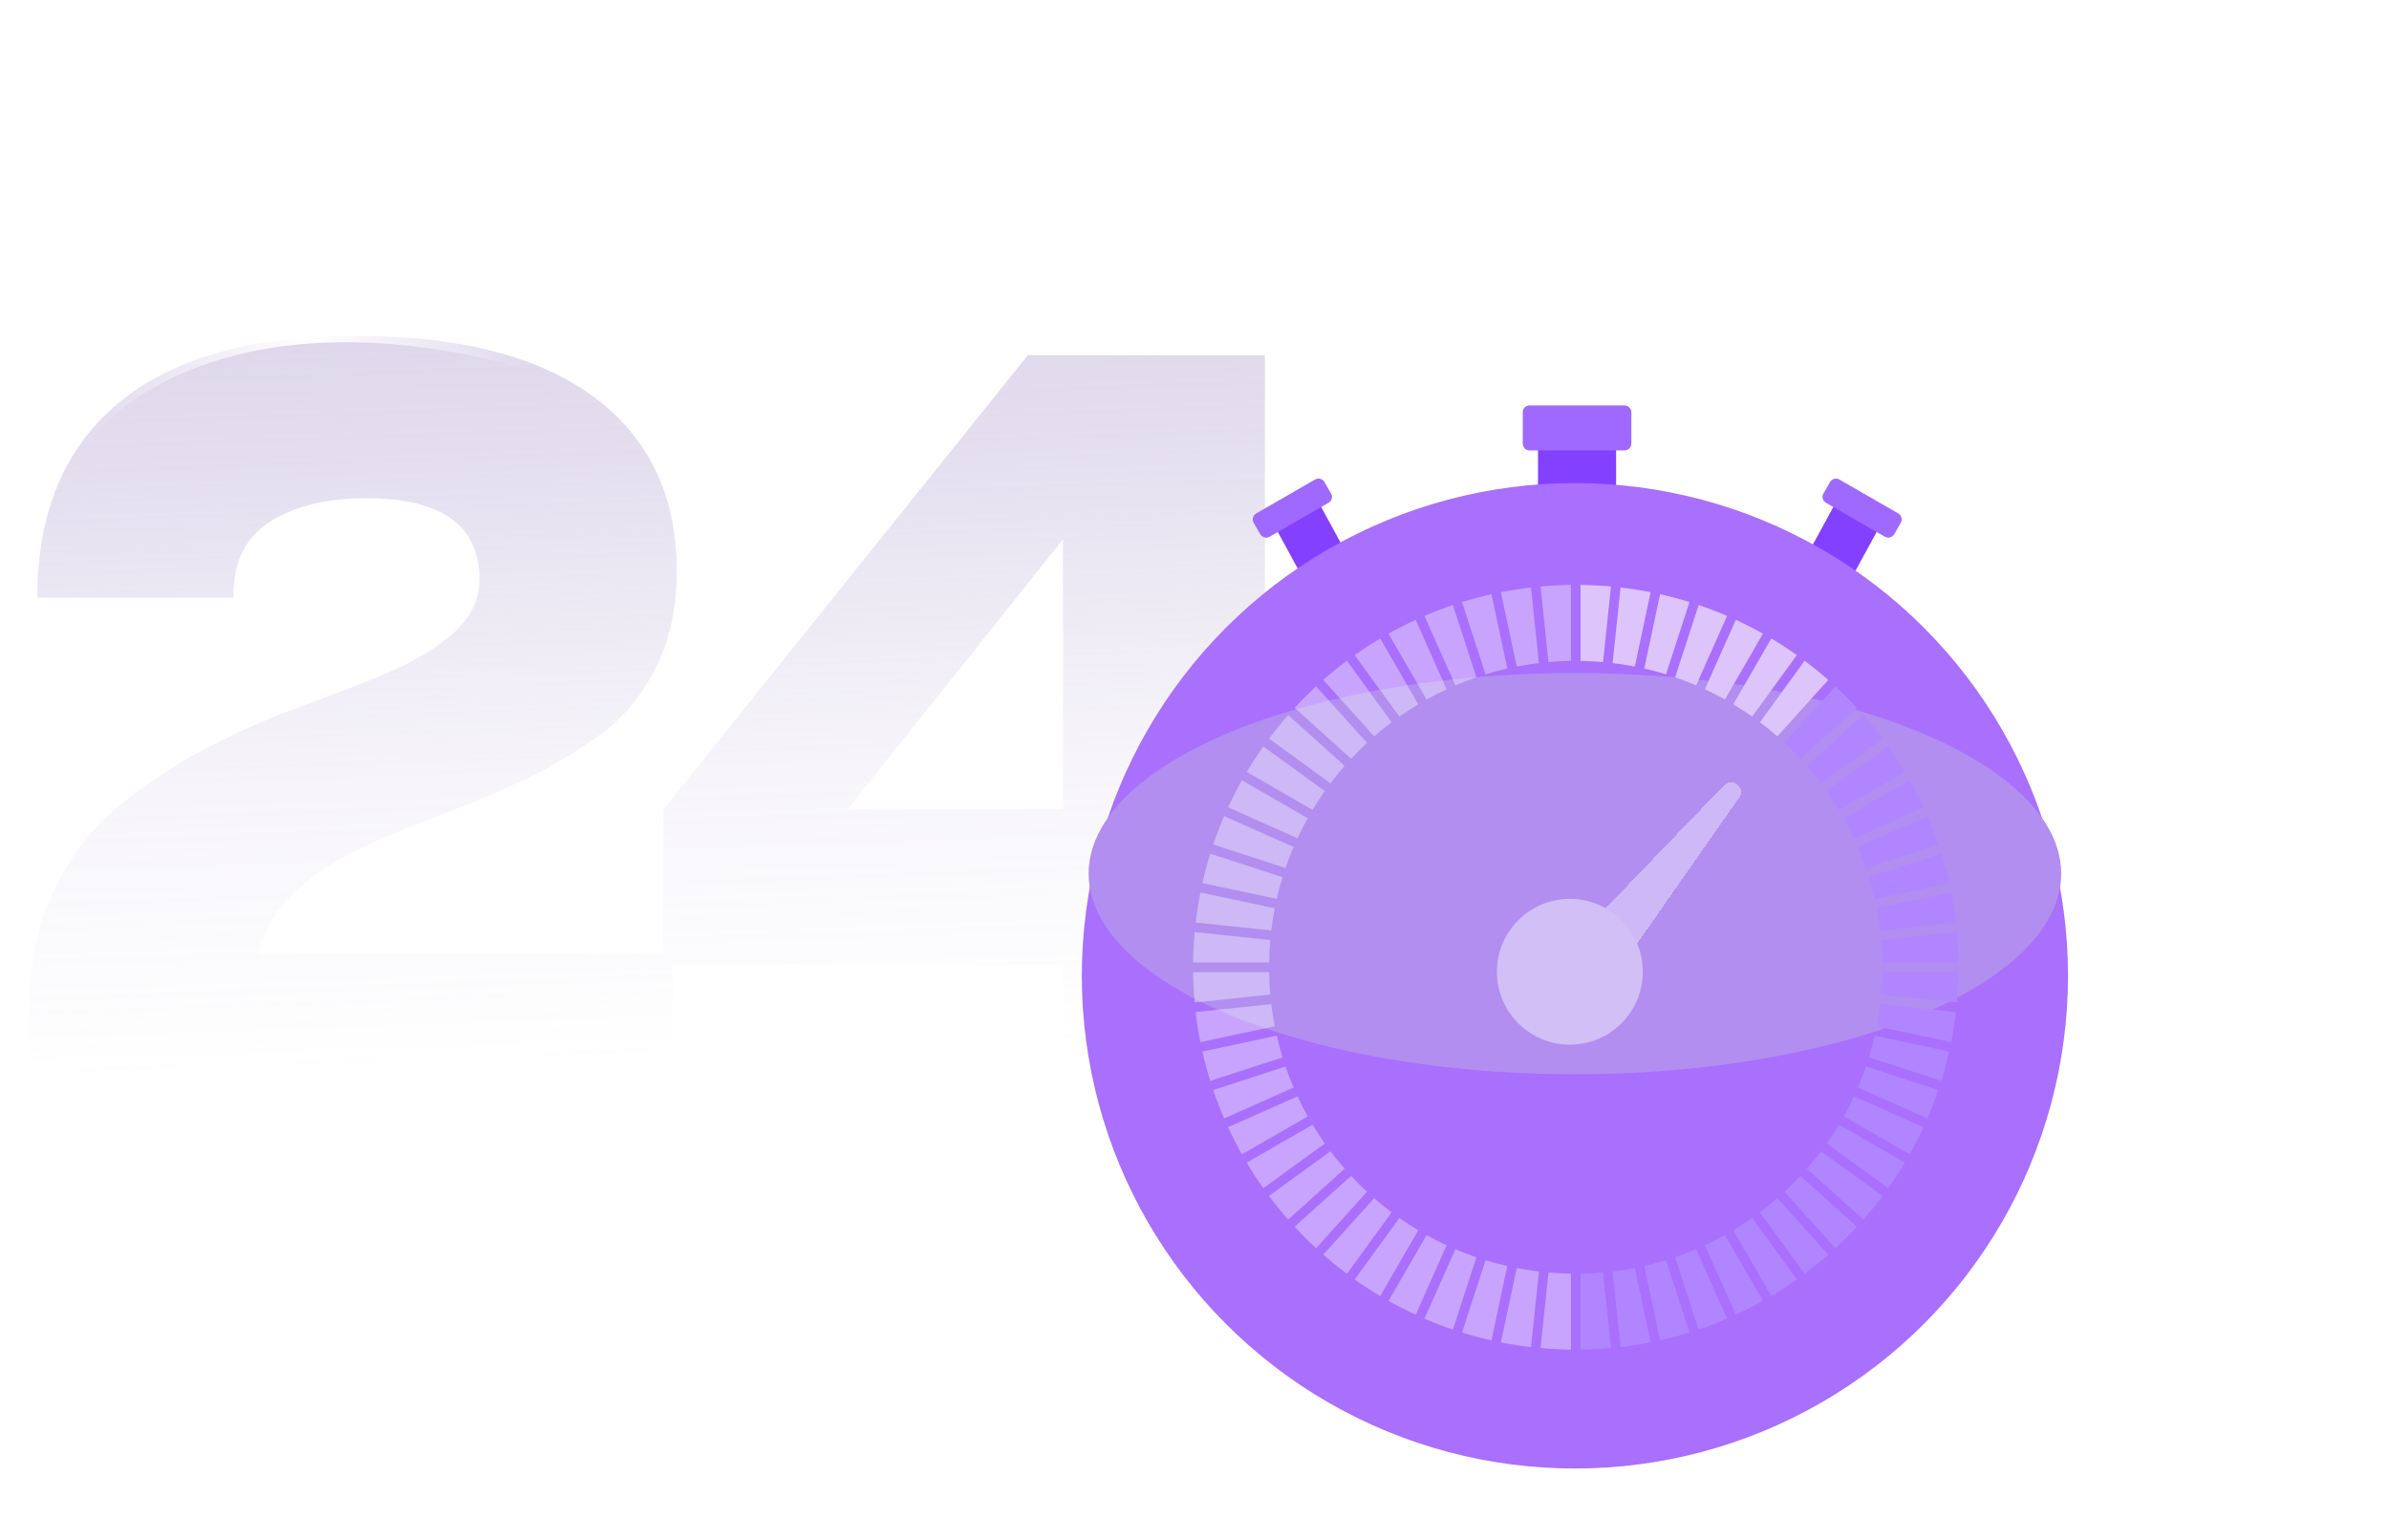 <svg width="366" height="236" viewBox="0 0 366 236" fill="none" xmlns="http://www.w3.org/2000/svg">
<path d="M103.678 87.469C103.678 93.109 102.631 98.022 100.537 102.211C98.442 106.4 95.623 109.864 92.159 112.442C88.614 115.02 84.748 117.356 80.559 119.37C76.37 121.384 72.02 123.236 67.589 124.848C63.158 126.539 59.05 128.231 55.264 130.003C51.397 131.775 48.094 133.95 45.194 136.689C42.294 139.428 40.361 142.65 39.475 146.195H103.034V169.959H4.433V154.976C4.433 148.128 5.641 142.006 8.219 136.609C10.716 131.292 14.019 126.942 18.128 123.559C22.155 120.256 26.667 117.275 31.581 114.697C36.494 112.12 41.408 109.945 46.322 108.172C51.156 106.4 55.667 104.709 59.775 102.936C63.803 101.164 67.106 99.15 69.683 96.814C72.181 94.478 73.47 91.82 73.47 88.839C73.47 80.542 67.67 76.353 56.15 76.353C50.028 76.353 45.114 77.561 41.328 79.978C37.542 82.394 35.689 86.261 35.769 91.578H5.722C5.722 78.608 9.83 68.7 18.128 61.772C26.344 54.925 38.508 51.461 54.62 51.461C70.409 51.461 82.492 54.603 90.95 60.806C99.409 67.089 103.678 75.95 103.678 87.469ZM193.788 124.042H210.302V147.806H193.788V169.959H162.855V147.806H101.632V124.042L157.457 54.441H193.788V124.042ZM129.827 124.042H162.855V82.636L129.827 124.042Z" fill="url(#paint0_linear_147_11889)"/>
<path d="M12.524 67.769C18.43 58.958 40.468 44.24 81.367 55.859" stroke="url(#paint1_linear_147_11889)" stroke-width="1.743"/>
<g style="mix-blend-mode:screen" clip-path="url(#clip0_147_11889)">
<path d="M195.307 80.683L199.747 88.827C201.987 87.593 204.26 86.427 206.566 85.33L201.854 76.686L195.307 80.683Z" fill="#8440FF"/>
<path d="M195.344 81.766L195.752 81.535L196.161 81.303L201.876 77.995L202.285 77.763L202.693 77.531L203.539 77.043C203.777 76.904 203.951 76.678 204.022 76.412C204.093 76.146 204.056 75.863 203.919 75.625L202.902 73.862C202.764 73.623 202.537 73.449 202.271 73.378C202.005 73.306 201.721 73.343 201.482 73.48L192.441 78.689C192.203 78.827 192.029 79.054 191.958 79.32C191.887 79.585 191.923 79.868 192.06 80.107L193.078 81.869C193.216 82.107 193.443 82.281 193.709 82.352C193.975 82.423 194.258 82.387 194.497 82.25L195.344 81.766Z" fill="#9F69FF"/>
<path d="M287.964 80.683L283.525 88.827C281.285 87.593 279.012 86.427 276.706 85.33L281.418 76.686L287.964 80.683Z" fill="#8440FF"/>
<path d="M287.93 81.766L287.521 81.535L287.112 81.303L281.398 77.995L280.989 77.763L280.58 77.531L279.734 77.043C279.496 76.905 279.323 76.678 279.251 76.412C279.18 76.147 279.216 75.864 279.353 75.625L280.371 73.862C280.509 73.624 280.736 73.45 281.002 73.378C281.268 73.307 281.551 73.343 281.79 73.48L290.832 78.689C291.07 78.828 291.244 79.054 291.315 79.32C291.386 79.586 291.349 79.869 291.212 80.107L290.194 81.869C290.056 82.107 289.829 82.281 289.563 82.352C289.297 82.423 289.014 82.387 288.775 82.25L287.93 81.766Z" fill="#9F69FF"/>
<path d="M235.625 74.868C239.602 74.445 243.612 74.445 247.589 74.868V67.851H235.625V74.868Z" fill="#8440FF"/>
<path d="M235.297 69.021H248.892C249.166 69.021 249.429 68.913 249.623 68.719C249.816 68.525 249.925 68.263 249.925 67.989V63.167C249.925 62.893 249.816 62.63 249.623 62.437C249.429 62.243 249.166 62.134 248.892 62.134H234.322C234.186 62.134 234.052 62.161 233.926 62.213C233.801 62.264 233.687 62.34 233.591 62.436C233.495 62.532 233.418 62.646 233.366 62.772C233.314 62.897 233.288 63.031 233.288 63.167V67.989C233.288 68.124 233.314 68.259 233.366 68.384C233.418 68.51 233.495 68.623 233.591 68.719C233.687 68.815 233.801 68.891 233.926 68.943C234.052 68.995 234.186 69.022 234.322 69.021H235.297Z" fill="#9F69FF"/>
<path d="M200.957 173.149L190.864 178.973C191.661 180.312 192.51 181.615 193.412 182.883L202.841 176.037C202.177 175.099 201.549 174.137 200.957 173.149Z" fill="#E4FFD5"/>
<path d="M281.602 124.918L291.696 119.092C290.897 117.754 290.048 116.451 289.147 115.183L279.719 122.028C280.381 122.967 281.008 123.93 281.602 124.918Z" fill="#AF82FF"/>
<path d="M278.854 120.84L288.282 113.998C287.351 112.752 286.371 111.544 285.342 110.376L276.682 118.166C277.439 119.029 278.163 119.92 278.854 120.84Z" fill="#AF82FF"/>
<path d="M198.652 168.807L188.004 173.544C188.658 174.961 189.365 176.346 190.127 177.7L200.224 171.876C199.663 170.877 199.139 169.854 198.652 168.807Z" fill="#E4FFD5"/>
<path d="M195.475 159.517L184.071 161.938C184.414 163.464 184.818 164.965 185.281 166.442L196.368 162.841C196.028 161.752 195.731 160.643 195.475 159.517Z" fill="#E4FFD5"/>
<path d="M242.016 102.084C243.175 102.102 244.322 102.161 245.459 102.261L246.675 90.677C245.139 90.538 243.585 90.457 242.014 90.436L242.016 102.084Z" fill="#AF82FF"/>
<path d="M275.697 117.071L284.357 109.278C283.301 108.136 282.201 107.037 281.057 105.98L273.26 114.634C274.103 115.417 274.915 116.229 275.697 117.071Z" fill="#AF82FF"/>
<path d="M196.817 164.242L185.731 167.841C186.233 169.321 186.791 170.773 187.406 172.197L198.054 167.459C197.603 166.408 197.191 165.336 196.817 164.242Z" fill="#E4FFD5"/>
<path d="M287.928 143.393L299.519 142.177C299.337 140.621 299.095 139.084 298.794 137.568L287.393 139.99C287.612 141.108 287.791 142.243 287.928 143.393Z" fill="#AF82FF"/>
<path d="M194.632 154.673L183.042 155.891C183.222 157.445 183.464 158.981 183.767 160.499L195.167 158.078C194.949 156.955 194.77 155.821 194.632 154.673Z" fill="#E4FFD5"/>
<path d="M214.259 187.453L207.405 196.875C208.674 197.773 209.978 198.622 211.318 199.422L217.145 189.334C216.16 188.74 215.198 188.113 214.259 187.453Z" fill="#E4FFD5"/>
<path d="M287.089 138.55L298.489 136.129C298.146 134.603 297.745 133.101 297.284 131.621L286.198 135.222C286.534 136.314 286.831 137.424 287.089 138.55Z" fill="#AF82FF"/>
<path d="M218.424 190.069L212.596 200.156C213.949 200.916 215.335 201.623 216.754 202.277L221.495 191.636C220.45 191.151 219.426 190.629 218.424 190.069Z" fill="#E4FFD5"/>
<path d="M285.743 133.822L296.83 130.221C296.329 128.742 295.771 127.29 295.155 125.866L284.506 130.605C284.957 131.658 285.37 132.731 285.743 133.822Z" fill="#AF82FF"/>
<path d="M283.906 129.261L294.554 124.522C293.9 123.106 293.192 121.721 292.429 120.366L282.336 126.191C282.896 127.192 283.42 128.215 283.906 129.261Z" fill="#AF82FF"/>
<path d="M206.86 180.996L198.202 188.785C199.257 189.928 200.356 191.027 201.501 192.083L209.298 183.428C208.457 182.65 207.644 181.839 206.86 180.996Z" fill="#E4FFD5"/>
<path d="M203.7 177.227L194.272 184.073C195.205 185.32 196.185 186.527 197.212 187.696L205.872 179.903C205.119 179.039 204.395 178.147 203.7 177.227Z" fill="#E4FFD5"/>
<path d="M210.393 184.417L202.596 193.068C203.764 194.094 204.972 195.073 206.221 196.007L213.071 186.585C212.152 185.895 211.26 185.172 210.393 184.417Z" fill="#E4FFD5"/>
<path d="M252.752 91.555C251.235 91.254 249.698 91.012 248.141 90.83L246.922 102.414C248.071 102.55 249.207 102.728 250.329 102.948L252.752 91.555Z" fill="#AF82FF"/>
<path d="M209.298 114.634L201.499 105.98C200.357 107.036 199.257 108.135 198.2 109.278L206.858 117.071C207.643 116.23 208.456 115.418 209.298 114.634Z" fill="#E4FFD5"/>
<path d="M217.149 108.736L211.322 98.647C209.983 99.445 208.678 100.294 207.409 101.194L214.259 110.618C215.198 109.955 216.161 109.328 217.149 108.736Z" fill="#E4FFD5"/>
<path d="M202.839 122.029L193.41 115.184C192.513 116.451 191.663 117.754 190.862 119.094L200.955 124.918C201.549 123.932 202.178 122.969 202.839 122.029Z" fill="#E4FFD5"/>
<path d="M205.876 118.166L197.212 110.372C196.188 111.539 195.21 112.748 194.276 113.999L203.699 120.841C204.394 119.921 205.12 119.03 205.876 118.166Z" fill="#E4FFD5"/>
<path d="M213.069 111.481L206.219 102.057C204.972 102.989 203.763 103.968 202.594 104.995L210.391 113.651C211.258 112.896 212.15 112.172 213.069 111.481Z" fill="#E4FFD5"/>
<path d="M221.495 106.431L216.754 95.789C215.337 96.442 213.951 97.149 212.596 97.91L218.424 107.998C219.425 107.438 220.448 106.916 221.495 106.431Z" fill="#E4FFD5"/>
<path d="M229.807 91.555L232.23 102.948C233.352 102.73 234.487 102.552 235.636 102.414L234.417 90.83C232.858 91.011 231.321 91.252 229.807 91.555Z" fill="#E4FFD5"/>
<path d="M230.789 103.252L228.372 91.859C226.841 92.202 225.335 92.603 223.854 93.062L227.455 104.142C228.551 103.807 229.662 103.51 230.789 103.252Z" fill="#E4FFD5"/>
<path d="M226.056 104.597L222.454 93.517C220.974 94.018 219.521 94.576 218.096 95.191L222.837 105.832C223.893 105.382 224.966 104.97 226.056 104.597Z" fill="#E4FFD5"/>
<path d="M196.362 135.222L185.281 131.621C184.818 133.099 184.416 134.602 184.077 136.129L195.475 138.55C195.73 137.425 196.026 136.315 196.362 135.222Z" fill="#E4FFD5"/>
<path d="M264.136 107.999L269.958 97.907C268.605 97.148 267.219 96.441 265.8 95.786L261.059 106.428C262.109 106.916 263.134 107.44 264.136 107.999Z" fill="#AF82FF"/>
<path d="M194.477 144.857L182.888 143.636C182.747 145.172 182.667 146.724 182.647 148.293H194.3C194.319 147.139 194.378 145.993 194.477 144.857Z" fill="#E4FFD5"/>
<path d="M288.26 148.298H299.913C299.894 146.73 299.814 145.178 299.672 143.64L288.088 144.857C288.182 145.993 288.24 147.14 288.26 148.298Z" fill="#AF82FF"/>
<path d="M200.224 126.192L190.127 120.366C189.367 121.721 188.66 123.106 188.004 124.522L198.652 129.261C199.139 128.216 199.663 127.193 200.224 126.192Z" fill="#E4FFD5"/>
<path d="M237.101 102.261C238.237 102.16 239.384 102.101 240.543 102.084V90.436C238.973 90.456 237.42 90.536 235.883 90.677L237.101 102.261Z" fill="#E4FFD5"/>
<path d="M198.054 130.605L187.406 125.866C186.792 127.29 186.234 128.742 185.731 130.221L196.817 133.822C197.191 132.73 197.603 131.657 198.054 130.605Z" fill="#E4FFD5"/>
<path d="M194.3 149.771H182.647C182.666 151.34 182.747 152.893 182.888 154.43L194.472 153.212C194.376 152.076 194.319 150.929 194.3 149.771Z" fill="#E4FFD5"/>
<path d="M195.167 139.99L183.767 137.568C183.467 139.083 183.225 140.619 183.042 142.177L194.632 143.393C194.77 142.243 194.949 141.108 195.167 139.99Z" fill="#E4FFD5"/>
<path d="M251.772 194.814L254.195 206.208C255.722 205.865 257.226 205.464 258.706 205.004L255.103 193.924C254.008 194.26 252.897 194.557 251.772 194.814Z" fill="#AF82FF"/>
<path d="M222.839 192.235L218.098 202.877C219.523 203.494 220.976 204.052 222.456 204.551L226.058 193.471C224.966 193.097 223.893 192.685 222.839 192.235Z" fill="#E4FFD5"/>
<path d="M279.721 176.037L289.149 182.883C290.048 181.617 290.897 180.314 291.698 178.974L281.605 173.149C281.011 174.136 280.383 175.098 279.721 176.037Z" fill="#AF82FF"/>
<path d="M261.063 191.636L265.804 202.277C267.222 201.624 268.608 200.917 269.962 200.156L264.135 190.069C263.133 190.627 262.109 191.149 261.063 191.636Z" fill="#AF82FF"/>
<path d="M265.409 189.331L271.236 199.42C272.577 198.622 273.881 197.773 275.149 196.873L268.299 187.45C267.361 188.109 266.397 188.736 265.409 189.331Z" fill="#AF82FF"/>
<path d="M273.26 183.432L281.057 192.087C282.201 191.031 283.301 189.932 284.357 188.788L275.697 180.996C274.916 181.838 274.104 182.65 273.26 183.432Z" fill="#AF82FF"/>
<path d="M272.167 113.652L279.965 104.997C278.796 103.971 277.588 102.992 276.341 102.059L269.495 111.481C270.411 112.171 271.301 112.895 272.167 113.652Z" fill="#AF82FF"/>
<path d="M269.495 186.586L276.345 196.009C277.592 195.077 278.801 194.097 279.97 193.071L272.172 184.416C271.304 185.172 270.411 185.895 269.495 186.586Z" fill="#AF82FF"/>
<path d="M282.338 171.876L292.429 177.7C293.19 176.346 293.898 174.961 294.551 173.544L283.903 168.807C283.42 169.854 282.898 170.877 282.338 171.876Z" fill="#AF82FF"/>
<path d="M259.72 105.832L264.46 95.191C263.036 94.577 261.584 94.019 260.102 93.517L256.5 104.597C257.595 104.97 258.668 105.381 259.72 105.832Z" fill="#AF82FF"/>
<path d="M288.081 153.209L299.664 154.427C299.805 152.891 299.885 151.338 299.905 149.769H288.26C288.24 150.928 288.18 152.075 288.081 153.209Z" fill="#AF82FF"/>
<path d="M284.506 167.463L295.155 172.2C295.769 170.778 296.327 169.326 296.83 167.845L285.743 164.242C285.37 165.335 284.957 166.409 284.506 167.463Z" fill="#AF82FF"/>
<path d="M287.393 158.078L298.794 160.499C299.095 158.983 299.337 157.447 299.519 155.891L287.928 154.673C287.791 155.821 287.612 156.956 287.393 158.078Z" fill="#AF82FF"/>
<path d="M255.101 104.142L258.704 93.062C257.225 92.604 255.721 92.203 254.193 91.859L251.772 103.252C252.896 103.509 254.006 103.806 255.101 104.142Z" fill="#AF82FF"/>
<path d="M268.299 110.615L275.149 101.191C273.881 100.295 272.577 99.446 271.236 98.644L265.409 108.733C266.397 109.326 267.361 109.954 268.299 110.615Z" fill="#AF82FF"/>
<path d="M286.198 162.846L297.284 166.442C297.748 164.964 298.149 163.461 298.489 161.934L287.089 159.512C286.831 160.64 286.534 161.751 286.198 162.846Z" fill="#AF82FF"/>
<path d="M276.682 179.903L285.342 187.696C286.37 186.528 287.35 185.32 288.282 184.073L278.854 177.227C278.163 178.146 277.439 179.038 276.682 179.903Z" fill="#AF82FF"/>
<path d="M246.922 195.654L248.141 207.238C249.698 207.056 251.235 206.814 252.752 206.513L250.329 195.119C249.206 195.338 248.07 195.516 246.922 195.654Z" fill="#AF82FF"/>
<path d="M235.883 207.389C237.42 207.53 238.973 207.61 240.543 207.63V195.984C239.385 195.966 238.237 195.907 237.101 195.807L235.883 207.389Z" fill="#E4FFD5"/>
<path d="M229.807 206.513C231.324 206.814 232.861 207.056 234.417 207.238L235.636 195.654C234.488 195.517 233.352 195.338 232.23 195.119L229.807 206.513Z" fill="#E4FFD5"/>
<path d="M227.458 193.924L223.854 205.004C225.333 205.467 226.836 205.868 228.364 206.208L230.787 194.814C229.662 194.558 228.553 194.261 227.458 193.924Z" fill="#E4FFD5"/>
<path d="M256.5 193.471L260.102 204.551C261.582 204.049 263.035 203.491 264.46 202.877L259.72 192.235C258.668 192.685 257.595 193.096 256.5 193.471Z" fill="#AF82FF"/>
<path d="M242.014 195.984V207.63C243.584 207.612 245.138 207.531 246.675 207.389L245.457 195.812C244.321 195.908 243.173 195.965 242.014 195.984Z" fill="#AF82FF"/>
<ellipse cx="241.28" cy="149.536" rx="75.543" ry="75.507" fill="#A96FFD"/>
<ellipse cx="240.378" cy="149.716" rx="11.178" ry="11.173" fill="#E4E4E4"/>
<g filter="url(#filter0_d_147_11889)">
<path d="M263.996 121.131C265.278 119.799 267.367 121.513 266.308 123.029L245.552 152.757L238.936 147.18L263.996 121.131Z" fill="#E4E4E4"/>
</g>
</g>
<g filter="url(#filter1_f_147_11889)">
<ellipse cx="241.28" cy="133.884" rx="74.5" ry="30.75" fill="#B18EEF"/>
</g>
<g filter="url(#filter2_d_147_11889)">
<path d="M264.127 120.329C265.409 118.996 267.497 120.711 266.439 122.227L245.682 151.954L239.067 146.378L264.127 120.329Z" fill="white" fill-opacity="0.37" shape-rendering="crispEdges"/>
</g>
<path d="M201.089 172.348L190.997 178.171C191.794 179.51 192.643 180.813 193.545 182.081L202.974 175.235C202.31 174.297 201.682 173.335 201.089 172.348Z" fill="white" fill-opacity="0.37"/>
<path d="M281.732 124.116L291.826 118.29C291.028 116.952 290.178 115.649 289.278 114.381L279.85 121.226C280.512 122.165 281.139 123.128 281.732 124.116Z" fill="#B185FF"/>
<path d="M278.987 120.039L288.415 113.197C287.483 111.95 286.504 110.743 285.475 109.574L276.815 117.364C277.572 118.227 278.296 119.119 278.987 120.039Z" fill="#B185FF"/>
<path d="M198.783 168.005L188.135 172.742C188.789 174.159 189.496 175.545 190.257 176.898L200.355 171.074C199.793 170.075 199.269 169.052 198.783 168.005Z" fill="white" fill-opacity="0.37"/>
<path d="M195.606 158.715L184.202 161.137C184.545 162.663 184.949 164.164 185.412 165.64L196.499 162.04C196.159 160.95 195.861 159.842 195.606 158.715Z" fill="white" fill-opacity="0.37"/>
<path d="M242.147 101.282C243.306 101.3 244.453 101.359 245.59 101.459L246.806 89.875C245.27 89.735 243.716 89.655 242.145 89.634L242.147 101.282Z" fill="#DDC4FB"/>
<path d="M275.83 116.269L284.49 108.476C283.434 107.334 282.334 106.235 281.19 105.179L273.393 113.832C274.236 114.615 275.048 115.427 275.83 116.269Z" fill="#B185FF"/>
<path d="M196.947 163.44L185.862 167.04C186.364 168.519 186.922 169.971 187.537 171.395L198.185 166.658C197.734 165.606 197.322 164.534 196.947 163.44Z" fill="white" fill-opacity="0.37"/>
<path d="M288.059 142.592L299.65 141.375C299.467 139.819 299.226 138.283 298.925 136.766L287.524 139.188C287.743 140.306 287.922 141.441 288.059 142.592Z" fill="#B185FF"/>
<path d="M194.763 153.871L183.172 155.089C183.353 156.643 183.595 158.18 183.897 159.698L195.298 157.276C195.08 156.154 194.901 155.019 194.763 153.871Z" fill="white" fill-opacity="0.37"/>
<path d="M214.392 186.65L207.538 196.073C208.806 196.971 210.111 197.82 211.451 198.62L217.278 188.532C216.293 187.938 215.331 187.311 214.392 186.65Z" fill="white" fill-opacity="0.37"/>
<path d="M287.219 137.748L298.62 135.327C298.277 133.801 297.876 132.298 297.415 130.819L286.329 134.419C286.665 135.512 286.962 136.622 287.219 137.748Z" fill="#B185FF"/>
<path d="M218.557 189.267L212.729 199.354C214.082 200.114 215.468 200.821 216.886 201.475L221.628 190.833C220.583 190.349 219.559 189.827 218.557 189.267Z" fill="white" fill-opacity="0.37"/>
<path d="M285.874 133.02L296.961 129.419C296.46 127.94 295.902 126.488 295.286 125.064L284.637 129.802C285.088 130.856 285.501 131.928 285.874 133.02Z" fill="#B185FF"/>
<path d="M284.039 128.458L294.687 123.72C294.033 122.304 293.325 120.918 292.562 119.564L282.469 125.388C283.029 126.389 283.552 127.413 284.039 128.458Z" fill="#B185FF"/>
<path d="M206.991 180.194L198.333 187.983C199.387 189.126 200.487 190.226 201.632 191.281L209.429 182.627C208.588 181.848 207.775 181.037 206.991 180.194Z" fill="white" fill-opacity="0.37"/>
<path d="M203.831 176.425L194.403 183.271C195.336 184.518 196.316 185.725 197.343 186.894L206.003 179.101C205.25 178.237 204.526 177.345 203.831 176.425Z" fill="white" fill-opacity="0.37"/>
<path d="M210.524 183.615L202.727 192.267C203.895 193.292 205.103 194.272 206.352 195.205L213.202 185.784C212.283 185.093 211.39 184.37 210.524 183.615Z" fill="white" fill-opacity="0.37"/>
<path d="M252.883 90.752C251.366 90.451 249.829 90.21 248.272 90.028L247.053 101.612C248.202 101.748 249.338 101.926 250.46 102.145L252.883 90.752Z" fill="#DDC4FB"/>
<path d="M209.429 113.832L201.63 105.179C200.487 106.234 199.388 107.333 198.331 108.476L206.989 116.269C207.774 115.428 208.587 114.616 209.429 113.832Z" fill="white" fill-opacity="0.37"/>
<path d="M217.282 107.934L211.454 97.846C210.115 98.644 208.811 99.493 207.542 100.393L214.392 109.816C215.33 109.153 216.294 108.526 217.282 107.934Z" fill="white" fill-opacity="0.37"/>
<path d="M202.97 121.227L193.541 114.382C192.644 115.648 191.794 116.952 190.993 118.291L201.086 124.116C201.68 123.129 202.308 122.167 202.97 121.227Z" fill="white" fill-opacity="0.37"/>
<path d="M206.007 117.364L197.343 109.569C196.319 110.736 195.34 111.945 194.407 113.196L203.83 120.038C204.525 119.119 205.251 118.228 206.007 117.364Z" fill="white" fill-opacity="0.37"/>
<path d="M213.202 110.678L206.352 101.255C205.104 102.186 203.896 103.166 202.727 104.193L210.524 112.849C211.39 112.094 212.283 111.37 213.202 110.678Z" fill="white" fill-opacity="0.37"/>
<path d="M221.628 105.629L216.886 94.987C215.469 95.64 214.084 96.347 212.729 97.108L218.557 107.196C219.558 106.637 220.581 106.114 221.628 105.629Z" fill="white" fill-opacity="0.37"/>
<path d="M229.94 90.752L232.363 102.145C233.485 101.928 234.62 101.75 235.769 101.612L234.55 90.028C232.991 90.208 231.454 90.45 229.94 90.752Z" fill="white" fill-opacity="0.37"/>
<path d="M230.922 102.45L228.504 91.057C226.974 91.4 225.468 91.801 223.987 92.26L227.588 103.34C228.684 103.004 229.795 102.708 230.922 102.45Z" fill="white" fill-opacity="0.37"/>
<path d="M226.187 103.795L222.585 92.715C221.104 93.216 219.652 93.775 218.227 94.389L222.968 105.03C224.024 104.58 225.097 104.169 226.187 103.795Z" fill="white" fill-opacity="0.37"/>
<path d="M196.493 134.419L185.412 130.819C184.949 132.297 184.547 133.8 184.208 135.327L195.606 137.748C195.861 136.622 196.156 135.513 196.493 134.419Z" fill="white" fill-opacity="0.37"/>
<path d="M264.267 107.196L270.089 97.105C268.736 96.345 267.35 95.638 265.931 94.984L261.19 105.625C262.239 106.114 263.265 106.638 264.267 107.196Z" fill="#DDC4FB"/>
<path d="M194.61 144.055L183.021 142.833C182.88 144.369 182.8 145.922 182.78 147.491H194.433C194.451 146.336 194.511 145.191 194.61 144.055Z" fill="white" fill-opacity="0.37"/>
<path d="M288.393 147.495H300.046C300.027 145.928 299.947 144.375 299.805 142.838L288.221 144.055C288.315 145.191 288.373 146.338 288.393 147.495Z" fill="#B185FF"/>
<path d="M200.355 125.389L190.257 119.564C189.498 120.918 188.791 122.304 188.135 123.72L198.783 128.458C199.269 127.414 199.793 126.391 200.355 125.389Z" fill="white" fill-opacity="0.37"/>
<path d="M237.232 101.459C238.368 101.358 239.515 101.299 240.674 101.282V89.634C239.104 89.654 237.551 89.734 236.014 89.875L237.232 101.459Z" fill="white" fill-opacity="0.37"/>
<path d="M198.185 129.802L187.537 125.064C186.923 126.488 186.365 127.94 185.862 129.419L196.947 133.02C197.322 131.927 197.734 130.855 198.185 129.802Z" fill="white" fill-opacity="0.37"/>
<path d="M194.433 148.969H182.78C182.799 150.538 182.879 152.09 183.021 153.628L194.604 152.41C194.509 151.274 194.451 150.127 194.433 148.969Z" fill="white" fill-opacity="0.37"/>
<path d="M195.298 139.188L183.897 136.766C183.598 138.281 183.356 139.817 183.172 141.375L194.763 142.592C194.901 141.441 195.08 140.306 195.298 139.188Z" fill="white" fill-opacity="0.37"/>
<path d="M251.903 194.012L254.326 205.406C255.853 205.064 257.356 204.662 258.837 204.202L255.234 193.122C254.138 193.459 253.028 193.755 251.903 194.012Z" fill="#B185FF"/>
<path d="M222.972 191.433L218.231 202.075C219.656 202.692 221.108 203.25 222.589 203.749L226.191 192.668C225.099 192.295 224.026 191.883 222.972 191.433Z" fill="white" fill-opacity="0.37"/>
<path d="M279.854 175.235L289.282 182.081C290.181 180.815 291.03 179.512 291.83 178.172L281.738 172.348C281.144 173.334 280.516 174.296 279.854 175.235Z" fill="#B185FF"/>
<path d="M261.196 190.833L265.937 201.475C267.355 200.822 268.741 200.115 270.094 199.354L264.268 189.267C263.266 189.825 262.242 190.347 261.196 190.833Z" fill="#B185FF"/>
<path d="M265.542 188.53L271.369 198.618C272.71 197.82 274.014 196.972 275.282 196.071L268.432 186.648C267.493 187.307 266.53 187.934 265.542 188.53Z" fill="#B185FF"/>
<path d="M273.393 182.63L281.19 191.285C282.334 190.229 283.434 189.13 284.49 187.987L275.83 180.194C275.049 181.036 274.236 181.848 273.393 182.63Z" fill="#B185FF"/>
<path d="M272.298 112.849L280.096 104.195C278.927 103.169 277.719 102.189 276.471 101.256L269.625 110.679C270.541 111.369 271.432 112.092 272.298 112.849Z" fill="#DDC4FB"/>
<path d="M269.625 185.784L276.476 195.207C277.723 194.275 278.931 193.296 280.101 192.269L272.302 183.614C271.434 184.37 270.542 185.093 269.625 185.784Z" fill="#B185FF"/>
<path d="M282.471 171.074L292.562 176.898C293.323 175.545 294.031 174.159 294.684 172.742L284.036 168.005C283.553 169.052 283.031 170.075 282.471 171.074Z" fill="#B185FF"/>
<path d="M259.852 105.03L264.592 94.389C263.169 93.775 261.717 93.217 260.235 92.715L256.633 103.795C257.728 104.168 258.801 104.58 259.852 105.03Z" fill="#DDC4FB"/>
<path d="M288.211 152.407L299.795 153.625C299.936 152.089 300.016 150.537 300.036 148.967H288.391C288.371 150.126 288.311 151.273 288.211 152.407Z" fill="#B185FF"/>
<path d="M284.637 166.661L295.286 171.398C295.9 169.976 296.458 168.524 296.961 167.043L285.874 163.44C285.501 164.533 285.088 165.607 284.637 166.661Z" fill="#B185FF"/>
<path d="M287.524 157.276L298.925 159.698C299.226 158.181 299.467 156.645 299.65 155.089L288.059 153.871C287.922 155.02 287.743 156.154 287.524 157.276Z" fill="#B185FF"/>
<path d="M255.232 103.34L258.834 92.26C257.356 91.802 255.852 91.401 254.324 91.057L251.903 102.45C253.027 102.707 254.137 103.004 255.232 103.34Z" fill="#DDC4FB"/>
<path d="M268.432 109.813L275.282 100.389C274.014 99.492 272.71 98.643 271.369 97.842L265.542 107.93C266.53 108.524 267.493 109.151 268.432 109.813Z" fill="#DDC4FB"/>
<path d="M286.329 162.044L297.415 165.64C297.879 164.162 298.28 162.659 298.62 161.132L287.219 158.71C286.962 159.838 286.665 160.95 286.329 162.044Z" fill="#B185FF"/>
<path d="M276.815 179.101L285.475 186.894C286.503 185.726 287.483 184.519 288.415 183.271L278.987 176.425C278.296 177.344 277.572 178.236 276.815 179.101Z" fill="#B185FF"/>
<path d="M247.053 194.852L248.272 206.436C249.829 206.253 251.366 206.012 252.883 205.711L250.46 194.317C249.336 194.535 248.201 194.714 247.053 194.852Z" fill="#B185FF"/>
<path d="M236.014 206.588C237.551 206.728 239.104 206.808 240.674 206.828V195.182C239.516 195.164 238.368 195.105 237.232 195.005L236.014 206.588Z" fill="white" fill-opacity="0.37"/>
<path d="M229.94 205.711C231.457 206.012 232.993 206.253 234.55 206.436L235.769 194.852C234.621 194.714 233.485 194.536 232.363 194.317L229.94 205.711Z" fill="white" fill-opacity="0.37"/>
<path d="M227.59 193.122L223.987 204.202C225.466 204.665 226.969 205.067 228.496 205.406L230.92 194.012C229.795 193.756 228.686 193.459 227.59 193.122Z" fill="white" fill-opacity="0.37"/>
<path d="M256.633 192.668L260.235 203.749C261.715 203.247 263.168 202.689 264.592 202.075L259.852 191.433C258.801 191.882 257.728 192.294 256.633 192.668Z" fill="#B185FF"/>
<path d="M242.147 195.182V206.828C243.717 206.809 245.271 206.729 246.808 206.587L245.59 195.01C244.454 195.106 243.306 195.163 242.147 195.182Z" fill="#B185FF"/>
<ellipse cx="240.509" cy="148.914" rx="11.178" ry="11.173" fill="#D2BFF6"/>
<defs>
<filter id="filter0_d_147_11889" x="228.936" y="110.652" width="47.662" height="52.104" filterUnits="userSpaceOnUse" color-interpolation-filters="sRGB">
<feFlood flood-opacity="0" result="BackgroundImageFix"/>
<feColorMatrix in="SourceAlpha" type="matrix" values="0 0 0 0 0 0 0 0 0 0 0 0 0 0 0 0 0 0 127 0" result="hardAlpha"/>
<feOffset/>
<feGaussianBlur stdDeviation="5"/>
<feComposite in2="hardAlpha" operator="out"/>
<feColorMatrix type="matrix" values="0 0 0 0 0.685 0 0 0 0 0.508 0 0 0 0 1 0 0 0 1 0"/>
<feBlend mode="normal" in2="BackgroundImageFix" result="effect1_dropShadow_147_11889"/>
<feBlend mode="normal" in="SourceGraphic" in2="effect1_dropShadow_147_11889" result="shape"/>
</filter>
<filter id="filter1_f_147_11889" x="116.78" y="53.134" width="249" height="161.5" filterUnits="userSpaceOnUse" color-interpolation-filters="sRGB">
<feFlood flood-opacity="0" result="BackgroundImageFix"/>
<feBlend mode="normal" in="SourceGraphic" in2="BackgroundImageFix" result="shape"/>
<feGaussianBlur stdDeviation="25" result="effect1_foregroundBlur_147_11889"/>
</filter>
<filter id="filter2_d_147_11889" x="229.067" y="109.85" width="47.662" height="52.104" filterUnits="userSpaceOnUse" color-interpolation-filters="sRGB">
<feFlood flood-opacity="0" result="BackgroundImageFix"/>
<feColorMatrix in="SourceAlpha" type="matrix" values="0 0 0 0 0 0 0 0 0 0 0 0 0 0 0 0 0 0 127 0" result="hardAlpha"/>
<feOffset/>
<feGaussianBlur stdDeviation="5"/>
<feComposite in2="hardAlpha" operator="out"/>
<feColorMatrix type="matrix" values="0 0 0 0 0.685 0 0 0 0 0.508 0 0 0 0 1 0 0 0 1 0"/>
<feBlend mode="normal" in2="BackgroundImageFix" result="effect1_dropShadow_147_11889"/>
<feBlend mode="normal" in="SourceGraphic" in2="effect1_dropShadow_147_11889" result="shape"/>
</filter>
<linearGradient id="paint0_linear_147_11889" x1="101.723" y1="7.34" x2="107.805" y2="181.96" gradientUnits="userSpaceOnUse">
<stop stop-color="#A492C9" stop-opacity="0.5"/>
<stop offset="0.355" stop-color="#A492C9" stop-opacity="0.3"/>
<stop offset="0.63" stop-color="#A492C9" stop-opacity="0.096"/>
<stop offset="0.885" stop-color="#A492C9" stop-opacity="0"/>
</linearGradient>
<linearGradient id="paint1_linear_147_11889" x1="12.524" y1="59.669" x2="81.367" y2="59.669" gradientUnits="userSpaceOnUse">
<stop stop-color="white" stop-opacity="0"/>
<stop offset="0.5" stop-color="white"/>
<stop offset="1" stop-color="white" stop-opacity="0"/>
</linearGradient>
<clipPath id="clip0_147_11889">
<rect width="172" height="173" fill="white" transform="translate(155.28 62.134)"/>
</clipPath>
</defs>
</svg>
